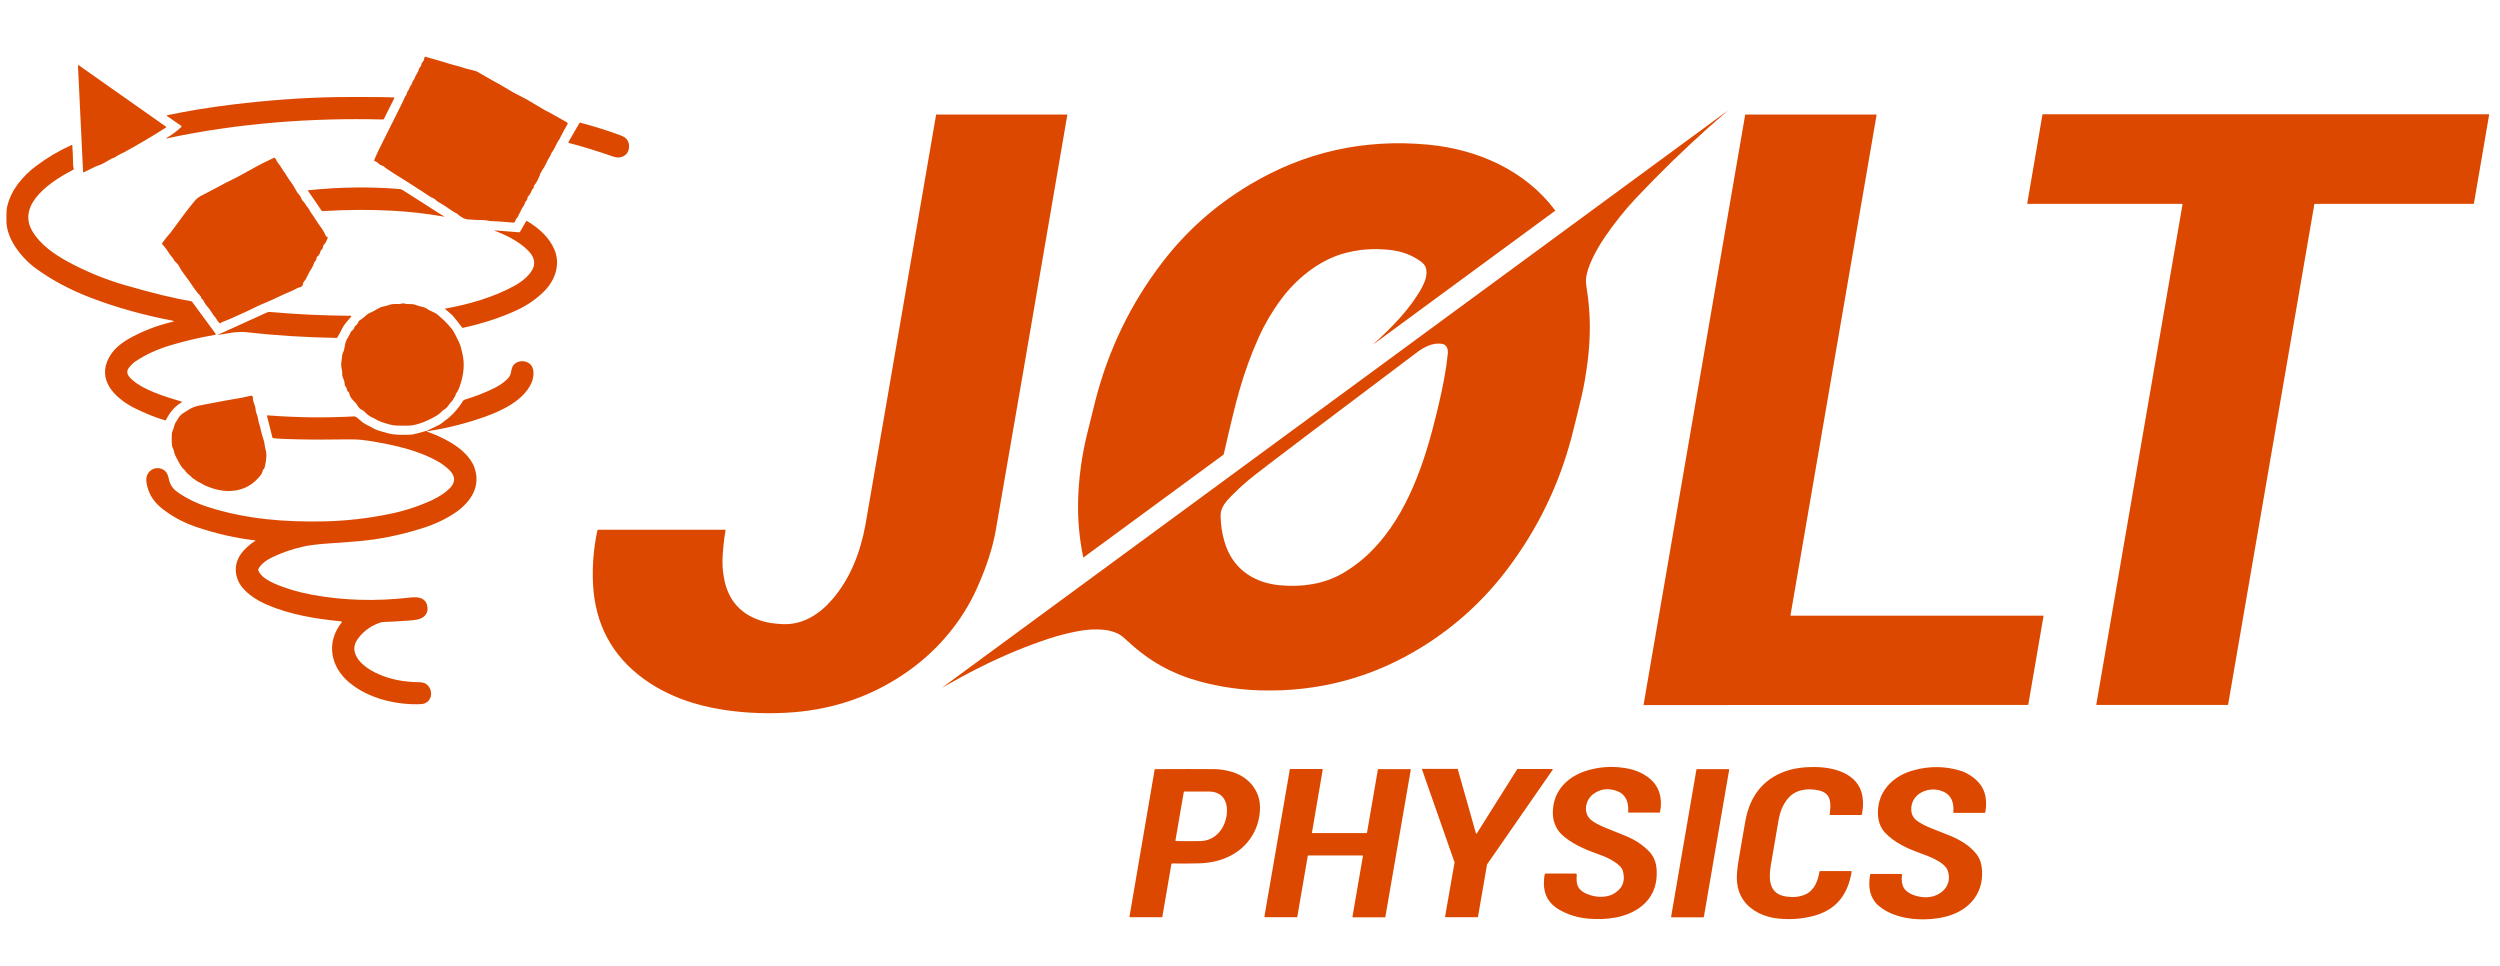 <svg version="1.1" id="Layer_1" xmlns="http://www.w3.org/2000/svg" x="0" y="0" viewBox="0 0 1908 737" style="enable-background:new 0 0 1908 737" xml:space="preserve"><style>.st0{fill:#dc4800}</style><path class="st0" d="M411.5 134.9c-1.3 3-2.5 5.1-3.6 6.3-.2.3-.4.6-.4.9-.1 1-.5 1.9-1.3 2.6-.2.2-.4.5-.5.8-.6 1.9-1.5 3.3-2.7 4.5-.2.2-.4.5-.4.9-.1 1.2-.5 2.2-1.4 2.9-.3.2-.4.5-.5.8-.1.8-.4 1.6-.9 2.3-.8 1.2-1.2 1.9-1.3 2-2.3 4.5-3.5 6.8-3.6 7.1-.2.3-.5.6-.8.9-.2.2-.4.5-.5.9-.2.8-.5 1.4-1 1.8-.2.2-.5.4-.9.3-4.4-.3-8.1-.6-11.2-.9-.4 0-2.1-.1-4.9-.2-2.3-.1-4.6-.8-6.5-.8-3 0-6.8-.2-11.5-.5-1.7-.1-3.1-.5-4.3-1.2-1.8-1-3.1-1.9-3.8-2.7-.5-.5-1.2-1-2.1-1.3-.5-.2-1.2-.6-2.2-1.3-4.2-3-7.9-5.3-10.9-7-1.2-.7-2-1.9-3-2.4-1.9-.8-3.5-1.7-4.9-2.7-2.9-2-4.5-3.1-4.6-3.1-2.2-1.3-4.2-2.6-6.1-3.9-2.2-1.5-4.4-2.9-6.7-4.3-5.6-3.4-10.2-6.3-13.7-8.7-.9-.6-1.4-1-1.5-1.1-.7-.8-1.5-1.3-2.1-1.4-1.2-.3-2.3-1-3.3-2.1-.8-.8-1.7-1-2.5-1.4-.3-.1-.4-.3-.3-.7 1-2.8 4.6-10.3 10.7-22.3 5.3-10.5 8.5-16.9 9.6-19.2 1.5-2.9 2.3-4.8 2.6-5.5.4-1 .8-1.8 1.3-2.4.4-.5.7-1.2.8-2 .1-.3.2-.6.4-.9.8-1.1 1.3-1.9 1.5-2.6.2-.8.6-1.6 1.2-2.3.4-.4.7-1.2 1.1-2.5.1-.3.2-.6.5-.9 1.3-1.4 1.3-3 2.4-4.6 1-1.4 1.7-2.9 2.1-4.5.1-.3.3-.6.5-.9.8-.8 1.3-1.7 1.4-2.9 0-.3.2-.7.5-.9 1-1.1 1.6-2.4 1.7-3.9 0-.3.3-.6.6-.6h.1c7.1 2 13.8 3.9 20.2 5.9.5.2 2.3.6 5.3 1.4 1.1.3 2.3.7 3.5 1.1 1.3.4 2.4.8 3.5 1 4.1 1 6.5 1.6 7.1 2 3.7 2.2 7.5 4.4 11.3 6.5 1.4.8 3.1 1.7 4.9 2.7 3.4 1.9 6.9 4 10.6 6.2.5.3.9.5 1.2.7 6.6 3.4 10.1 5.2 10.5 5.5 8.2 4.9 12.3 7.3 12.3 7.3.6.4 1.5.9 2.6 1.4 1 .4 1.8.9 2.7 1.4 3.1 1.8 7.2 4.1 12.2 6.9.8.4.9 1 .5 1.7-1.4 2.2-3.4 6-6.1 11.3-.4.7-1.1 1.4-1.4 2.1-1.6 3.5-3 6.1-4.3 7.9-.3.4-.7 1.2-1.1 2.3-.4 1.1-1.3 2-1.8 3.1-1.6 3.4-2.9 5.9-4.1 7.6-.4.7-.9 1.4-1.3 2.2-.3.7-.6 1.2-.8 1.5-.1 1.1-.4 1.6-.6 1.9zM59.8 49.6l66.9 47.1c.2.1.2.4.1.5l-.1.1c-10.5 6.7-21.1 13-31.8 18.8l-4.8 2.4c-.2.1-.8.5-2 1.3-.4.3-.9.5-1.5.7-.6.2-1.1.4-1.5.6-4.3 2.6-7.4 4.3-9.3 4.9-1.6.6-2.8 1-3.5 1.4-1.8.9-4.6 2.3-8.4 4.1-.3.2-.5.1-.5-.3l-3.9-81.4c-.2-.3 0-.4.3-.2z"/><path class="st0" d="M138.3 97c.3-.2.3-.7 0-.9l-.1-.1-10.9-7.6c-.1-.1-.1-.2-.1-.3 0-.1.1-.1.2-.1 16.1-3.4 32.7-6.1 49.9-8.2 28-3.4 54.6-5.3 79.7-5.7 9.9-.1 21-.1 33.2 0 4.7 0 8.2.2 10.4.3.4 0 .5.2.3.6L293 90.8c-.1.3-.4.4-.7.4-54.3-1.4-110.8 2.8-164.9 14.4-1 .2-1 .1-.2-.4 3.9-2.2 7.6-5 11.1-8.2zM1318.8 84.3 718.6 525.1s0-.1.1-.1c11.8-6.7 22-12.2 30.8-16.5 17.3-8.6 34.4-15.6 51.3-21.2 6.4-2.1 13.4-3.9 20.9-5.4 7.4-1.5 14.4-1.9 21-1.2 3.9.4 7.5 1.4 10.9 3.1 1.7.8 4.5 3.1 8.5 6.8 15.3 14.2 33.2 24 53.6 29.5 15.1 4.1 30.4 6.3 45.8 6.8 45.2 1.3 86.7-9.9 124.7-33.7 25.1-15.7 46.6-35.4 64.5-59.2 22.9-30.4 39.2-64 48.8-100.7 1.9-7.4 4.5-17.8 7.6-31 1.8-7.6 3.3-16.5 4.6-26.6 2.4-19 2.2-37.2-.6-54.7-.7-4.1-.8-7.1-.6-9 .6-4.2 2.2-9 4.7-14.4 2.6-5.5 5.7-10.8 9.1-15.9 7.4-10.9 15.4-21 24.1-30.3 1.7-1.8 6.3-6.6 13.9-14.4 18.2-18.5 37-36 56.5-52.7.6-.4.6-.4 0 0zM1105 269.5c-1.2 12.4-3.7 25.2-6.9 38.9-3.3 14-6.4 25.7-9.3 35-11.4 36.8-29.9 74.7-64.7 94.5-14.1 8-30.7 10.3-47.1 8.8-18.8-1.7-34.3-11.2-41.1-29.2-2.2-5.9-3.6-12.2-4.1-18.9-.2-3.2-.3-5.3-.2-6.4.5-5.4 4.2-9.6 8.1-13.6 4.1-4.2 8.4-8.2 12.7-11.8 5.4-4.5 20.2-15.8 44.4-34.1 28.3-21.3 56.5-42.6 84.8-63.9 5.4-4.1 12.1-7.4 18.8-6.4 3.4.4 4.9 3.6 4.6 7.1zM714.4 87.7c0-.2.2-.3.3-.3h99.7c.1 0 .2.1.2.2-25.9 151.1-44.1 256.8-54.6 316.9-2.3 13.5-7.2 28.5-14.6 44.9-10.9 24.2-28.7 45.7-50.6 61.6-26.3 19.1-56 29.9-89.1 32.6-17.6 1.4-35.7.8-53.1-1.8-22-3.3-43.3-10.6-61.2-23.6-24.2-17.6-37.2-41.7-38.8-72.2-.7-13.7.4-27.4 3.3-41.1.1-.3.4-.6.7-.6h96.6c.4 0 .6.2.5.6-1.1 6.3-1.8 12.9-2.2 19.8-.3 5.3 0 10.5.9 15.6 2.9 17.9 13.2 29.3 30.7 34.1 3.4.9 7.9 1.6 13.4 1.9 15.6 1 28.6-7.2 38.5-18.6 14.1-16.3 21.7-36.4 25.5-57.2 1-5.2 18.9-109.5 53.9-312.8zM1366.8 469.9h192.5c.2 0 .3.1.3.3v.1l-11.6 67.4c0 .2-.2.3-.3.3l-293 .1c-.2 0-.3-.1-.3-.3v-.1l77.5-450c0-.2.2-.3.3-.3h99.7c.2 0 .3.1.3.3v.1l-65.7 381.8c0 .1.1.3.3.3zM1665.3 155.6h-117.8c-.2 0-.3-.1-.3-.3v-.1l11.6-67.7c0-.1.2-.3.3-.3h340.3c.2 0 .3.1.3.3v.1l-11.6 67.7c0 .1-.2.3-.3.3h-121.2c-.1 0-.3.1-.3.3l-65.8 381.8c0 .1-.2.3-.3.3h-100c-.2 0-.3-.1-.3-.3v-.1l65.8-381.6c-.1-.2-.2-.3-.4-.4 0 .1 0 0 0 0zM433.9 108.3l8.4-14.5c.1-.2.2-.2.4-.2 10.8 2.8 21.2 6.1 31.2 9.8 4.5 1.6 6.8 5 6.1 9.8-.6 3.8-2.9 6.1-6.8 6.9-1.4.3-3.4 0-5.8-.8-11.5-4-22.6-7.4-33.2-10.2-.3-.1-.4-.3-.4-.6 0-.2 0-.2.1-.2zM1187.1 160.7l-139.5 102.5c14.5-13.2 28.4-27.1 37.4-43.4 2.5-4.6 5-10.6 3-16-.6-1.5-2-3.1-4.3-4.7-6.5-4.6-14-7.3-22.5-8.3-12.8-1.5-24.9-.5-36.6 2.9-18.4 5.4-35.5 19.3-46.9 34.8-6.9 9.3-12.5 18.9-17 28.8-6 13.5-11 27.2-14.9 41-2.8 9.7-6.7 25.8-11.8 48.2-.1.3-.2.5-.5.7L827 425.4c-.2.1-.3.1-.3-.1-3.1-15.1-4.4-30.4-3.8-45.9.6-15.6 2.7-30.8 6.2-45.8 1.1-4.7 3.4-13.8 6.8-27.5 10-39.2 27.1-74.5 51.3-106 18.4-24 40.7-43.7 66.9-59.3 41.6-24.8 86.9-35 135.9-30.4 37.4 3.5 74.1 19.5 97 50.3.2-.1.2-.1.1 0zM131.6 245.6c1.4-.3 1.4-.6 0-.9-20.6-3.9-42.5-9.8-62.7-17.6-15.6-6-29.4-13.4-41.5-22.2-11-8-23-23-22.5-37.3.1-2.4-.2-6.5.5-9.6 2.8-12.8 11.8-23.5 22-31.2 8.5-6.4 17.6-11.8 27.2-16.1.4-.2.6 0 .6.3.3 4.1.5 9.2.6 15.3 0 .8.3 1.6.5 2.5.1.3-.1.6-.5.8-15.1 7.8-43.5 25.5-31.2 46.7 6.1 10.4 16.8 17.8 27.7 23.7 13.8 7.4 28.1 13.3 43 17.6 21.5 6.2 38.4 10.3 50.6 12.3.3 0 .5.2.7.4l17.8 24.2c.4.6.3 1-.5 1.1-11.3 1.9-22.7 4.6-34.4 8.1-9.8 3-18.5 7-26.1 12.1-1.9 1.3-3.6 3-5.1 5-2.3 3.2-.9 5.8 1.9 8.4 5.1 4.9 12.6 8.3 17.8 10.4 5.9 2.4 12.8 4.6 20.6 6.9.4.1.4.3.1.5-5 2.9-9 7.4-12 13.5-.1.3-.4.4-.7.3-7.5-2.2-15.2-5.3-23.2-9.3-12.9-6.5-27.5-19-21.1-35.4 3-7.7 8.7-12.9 16.3-17.4 10.2-5.8 21.4-10.2 33.6-13.1zM249.8 182.4c-.7 1.8-1.6 3.4-2.8 4.7-.2.2-.4.5-.4.9-.1 1.2-.6 2.2-1.5 2.9-.3.2-.4.5-.5.9-.3 1.6-1.1 3-2.6 4.2-.3.2-.4.5-.4.8-.1 1.3-.6 2.3-1.5 3.1-.2.2-.4.5-.5.8-.3 1.4-.8 2.6-1.5 3.7-1.2 2-1.9 3-1.9 3.1-.7 1.4-1.6 3.1-2.6 5.1-.4.9-.9 1.5-1.4 2-.6.6-.9 1.3-1 2.2-.1 1.2-1 2.2-2.2 2.4-.7.1-1.4.4-2.1.7-1.9 1.1-3.8 2-5.8 2.8-2.3.9-4.2 1.8-5.9 2.6-4.4 2.1-8.5 4.1-12.6 5.7-3.6 1.5-6.7 2.9-9.2 4.2-2.3 1.2-4.4 2.1-6.1 2.9-2.6 1.1-4.6 2-6.2 2.8-4.4 2.1-8.3 3.7-11.7 5-.4.1-.6.3-.7.4-.1.1-.2.2-.2.3-.2.3-.5.3-.7.1-.8-.6-1.4-1.2-1.8-1.9-.7-1.2-1.2-1.9-1.4-2.2-1.3-1.6-2.5-3.1-3.4-4.7-.8-1.2-1.6-2.4-2.6-3.5-1.4-1.6-2.2-2.8-2.6-3.6-.8-1.7-1.4-2.6-2-2.7-.2 0-.3-.2-.3-.4-.2-1.9-2.2-3.2-3.2-4.5-1.9-2.5-3.9-5.4-6.1-8.7-.4-.6-1.7-2.4-4-5.4-1.5-2-2.7-3.9-3.7-5.8-.5-1-1-1.7-1.4-2.1-1.1-1.1-2.3-2-2.8-3.3-.2-.5-.7-1.2-1.6-2.1-.5-.5-1-1.2-1.5-2-1.6-2.6-3.4-5.1-5.6-7.5-.2-.2-.2-.5 0-.8 2.7-3.8 4.8-6.3 6.1-7.6.2-.2.5-.6.9-1.2.3-.4 3.9-5.3 10.9-14.7 2.2-2.9 4.6-5.9 7.1-8.9 1.2-1.4 2.7-2.6 4.4-3.5 10.1-5.3 15.2-8 15.2-8 .7-.5 3.5-1.9 8.1-4.2 3.5-1.7 6.3-3.1 8.1-4.2 1-.5 4.6-2.5 10.9-6 2.7-1.5 7.2-3.8 13.6-6.8.3-.1.6-.1.8.2.5.7.9 1.3 1.1 1.8.9 1.9 2.3 3.2 3.5 5.2 1 1.7 1.8 2.9 2.2 3.4.7.8 1.4 1.9 2.1 3.2.5.8 1.2 1.9 2.1 3.2 2.5 3.3 4.1 6 5 7.8.5 1.1 1.3 2.3 2.4 3.4.7.7 1.4 2 2.1 3.8.1.3.3.6.5.8 1 .9 1.7 1.7 2 2.3.6 1.1 1.1 2 1.7 2.5.6.6 1.3 1.6 1.9 2.9.5 1 1.2 2 2 3 .4.5 1.3 1.9 2.8 4.3.7 1.2 2.3 3.4 4.7 6.8.7.9 1.5 2.5 2.5 4.7.3.7.8 1 1.5 1.3.2.1.2.3.2.5 0 .1-.1.1-.1.1l-.3.2c.2.2 0 .4 0 .6zM307.7 145.3c9.3 5.9 19 12.1 29.3 18.7.8.5 1.4.8 1.8 1 .8.4.8.5-.1.3-13.2-2.3-26.3-3.8-39.5-4.5-16-.9-33.6-.8-53 .3-.3 0-.6-.1-.8-.4L235 145.5c-.1-.2-.1-.3.1-.3 24.3-2.5 47.7-2.8 70.2-.9.6 0 1.4.4 2.4 1zM396.9 176.9l4.6-8c.1-.2.4-.3.7-.2 8.8 5.1 17 12.5 20.9 21.7 4.7 10.9.9 23-7.4 31.5-6 6.1-13.1 11-21.2 14.8-12.3 5.7-26 10.2-41.2 13.5-.3.1-.5 0-.6-.2-1.9-2.6-4.1-5.4-6.6-8.4-1-1.2-2.1-2.2-3.3-3.1-.5-.4-1.5-1.2-3-2.6-.3-.2-.2-.4.1-.4 18.3-3.3 36.6-8.6 52.2-17.1 6.1-3.3 10.6-7.1 13.4-11.3 4.2-6.4 1.9-11.8-3.2-16.6-7-6.7-16-11-24.8-14.5-.4-.2-.4-.2 0-.2l18.7 1.5c.3 0 .5-.1.7-.4zM265.7 257.3c.8-1.2 1.3-2.4 2-3.9.1-.3.3-.5.6-.7 1.2-.9 2-1.9 2.2-3 .1-.3.3-.6.5-.8 1.3-1 2.2-2.1 2.6-3.4.1-.3.3-.6.6-.8 1.8-1.1 3.5-2.4 5.1-3.9.7-.7 1.4-1.2 2.3-1.7.1-.1 1-.5 2.6-1.2 1.3-.6 2.5-1.3 3.8-2.1 1.5-.9 2.8-1.5 3.9-1.7 1.5-.3 3.3-.8 5.5-1.5 1.3-.5 3.6-.7 6.9-.6.9 0 1.8-.1 2.6-.4 1.2-.4 2.3.4 3.6.4 3.1 0 5.1.1 6.1.5 2.1.8 3.9 1.3 5.4 1.6 1.8.4 3.3 1 4.4 1.9.4.3 1.5.9 3.5 1.8 1.6.7 2.8 1.4 3.5 1.9 4.2 3.4 8.1 7.2 11.5 11.4.8 1 1.6 2.4 2.5 4.2.5 1.1 1.2 2.5 2.2 4.4 1 2 1.7 3.6 2 4.9.6 2.5 1 4.1 1.2 4.8 2 7.9 1.3 16.6-2.1 25.9-.8 2.3-1.7 3.9-2.5 4.8-.2.2-.3.5-.4.8-.2.6-.3 1-.3 1.2-.4 1.1-1.4 1.8-1.7 2.8-.1.3-.2.6-.5.8-1.1 1.1-2.4 2.7-4 4.9-.5.7-1.2 1.3-1.9 1.7-.9.5-1.6 1-2 1.5-1.6 1.6-2.9 2.7-3.8 3.2-7.6 4.5-14.4 7.1-20.4 7.8-.9.1-4.4.1-10.4 0-1.7 0-3.3-.3-4.9-.7-2.6-.8-4.2-1.2-4.8-1.4-1.7-.5-3.4-1.1-4.8-1.9-1.4-.8-2.9-1.6-4.7-2.4-2.1-1-3.9-2.6-5.3-4.1-.5-.6-1.2-1.1-2.1-1.5-1.2-.6-2.2-1.5-2.9-2.6-1.1-1.7-1.8-2.8-2.3-3.2-1.9-1.7-3.9-3.9-4.3-6.3-.2-.9-.6-1.6-1.4-2.3-.3-.2-.4-.6-.5-.9-.1-1.1-.5-2-1.2-2.7-.3-.2-.4-.5-.4-.9-.2-2-.5-3.5-1-4.5-.7-1.4-1.1-2.7-1-3.8.1-1-.1-2.7-.6-5-.6-3.2.4-6.5.5-9 0-.8.5-2.1 1.3-4 .2-.4.4-1.8.9-4.2.2-2 1-3.9 2.4-6.1zM166.5 255.4c12.4-5.7 24.8-11.3 37.2-16.9.6-.3 1.7-.5 2.4-.4 20.4 1.8 40.9 2.8 61.6 2.9.2 0 .4.2.4.4 0 .1 0 .2-.1.3-2.1 2.5-5.2 5.7-6.8 8.9-1.1 2.3-2.4 4.6-3.7 6.9-.2.3-.4.4-.7.4-23.3-.4-46.2-1.8-68.9-4.4-1.4-.2-3.4-.2-5.8-.1-2.8.1-7.9.8-15.6 2.2-.1-.2 0-.2 0-.2zM339.3 321.3c5.6-4 10.3-9.2 14-15.3.3-.4.7-.7 1.1-.9 8.9-2.7 16.8-5.8 23.6-9.3 3.7-1.9 8.2-4.9 10.7-8.3 1.1-1.4 1.4-4.2 1.9-6.1 1.7-6.8 11.5-7.6 15.1-2.2 2.4 3.6 1.5 9.6-.2 13.3-5.9 12.9-21.8 20.7-35.2 25.5-14.1 5-28.1 8.6-42.2 10.8-2.7.4-2.8.1-.3-1 2.3-1 4.9-2.3 7.8-3.8 1.5-.9 2.4-1.7 3.7-2.7zM200.7 358.7c-.6 2-1.1 3.2-1.5 3.6-5.8 7.7-13.4 11.9-23 12.4-6.1.3-12.7-1.1-19.8-4.2-.5-.2-1.5-.8-2.8-1.6-1-.6-2-1.1-2.9-1.5-.3-.1-.6-.3-.8-.5-.6-.6-1.2-1-1.9-1.3-.3-.1-.6-.3-.8-.5-1.4-1.4-2.4-2.4-2.9-2.7-.9-.6-1.7-1.4-2.4-2.4s-1.5-1.8-2.4-2.6c-1-.9-2.7-3.8-5.2-8.7-.8-1.6-1.3-2.9-1.4-3.7-.2-1.1-.4-2-.8-2.6-1.4-2.4-1-6.8-1-10.4 0-1.4.3-2.6.8-3.6 1.1-2.2.9-4.5 2.6-6.6 0 0 .6-1 1.8-2.9.8-1.4 2.1-2.7 3.7-3.7 2.3-1.4 3.5-2.2 3.7-2.3 2.5-1.7 5.3-2.8 8.4-3.4 15.6-3 24.2-4.6 25.7-4.8 3.5-.5 8-1.3 13.4-2.6 1.2-.3 1.8.2 1.8 1.5-.1 3.1 1.8 5.6 2 8.4.1 1.5.4 2.9 1 4.2 1.1 2.5 1 5.6 2.1 8.2.3.8.6 2.1 1 3.9.5 2.6 1.3 5 2.2 7.8.8 2.5.7 4.9 1.5 7.4.4 1.2.5 2.6.5 4.2-.1 3.3-.6 6.5-1.5 9.6-.1.2-.2.5-.4.7-.4.1-.6.4-.7.7z"/><path class="st0" d="M194.4 412.4c-15.6-1.9-30.6-5.4-45.1-10.4-9.9-3.4-18.8-8.3-26.6-14.7-5.3-4.4-8.8-9.8-10.4-16.4-.8-3.3-.9-6-.1-8 2.9-7.8 14.5-7.6 16.3 1.3 1 4.8 2.5 8.2 6.9 11.3 6.9 4.9 14.7 8.7 23.5 11.5 28.9 9.2 58.1 11.6 89.4 10.9 15.9-.4 32.2-2.2 48.8-5.6 11.4-2.3 22.1-5.8 32.2-10.4 6-2.8 10.7-5.9 14.1-9.4 4.4-4.6 4.2-9.2-.5-13.8-2.7-2.6-5.4-4.6-8.1-6.2-11.9-6.8-25.3-10.7-39.9-13.7-6.4-1.3-12.8-2.4-19.1-3.1-3.6-.4-10.1-.5-19.3-.3-13 .2-26.1.1-39.4-.4-3.1-.1-5.9-.3-8.6-.6-.3 0-.5-.2-.6-.5l-4.1-16.4c-.1-.4.1-.5.4-.5 22.1 1.7 44.1 2 65.9.8.8 0 1.5.2 2.1.7 3 2.5 5 4.5 7.8 5.8 1.8.8 3.4 1.7 4.7 2.5 1.2.7 2.8 1.4 4.8 2 3.4 1 5.5 1.6 6.3 1.8 5.5 1.5 10.6 1.3 16.3 1.2 1.8 0 4-.4 6.6-1.1.8-.2 3-.8 6.5-1.8.4-.1.7 0 .8.2l.1.2c.1.2.3.3.5.4 5.8 2 11.5 4.6 17 7.8 7.4 4.3 15.5 11.1 18.4 19.1 5.3 14.5-2.7 26.7-14.7 34.8-7.5 5-16.2 9.1-26.1 12.1-16.5 5.1-32.2 8.2-47.2 9.5-6.9.6-14.4 1.2-22.5 1.7-8.7.6-15.3 1.4-19.8 2.4-8.7 1.9-16.6 4.7-23.9 8.2-3.8 1.8-8.7 5-10.6 9-.1.3-.2.6-.1.9 1.5 4.6 7.9 8.2 12 10 8.9 3.9 18.6 6.8 29 8.7 23.8 4.4 48.3 5.1 73.5 2.3 2.4-.3 6.1-.6 8.5 0 4.1 1.1 6.1 3.9 6.2 8.4 0 3.1-1.5 5.5-4.7 7.2-1.6.9-4.7 1.5-9.2 1.8-8.6.6-15.2 1-19.6 1.1-1.2 0-2.8.5-4.9 1.3-6.2 2.5-11.6 6.8-15.3 12.3-6.3 9.5 2.5 18.7 10.6 23.3 8.2 4.7 17.6 7.6 28.2 8.6 2.6.3 5 .4 7.2.4 3.1 0 5.3.5 6.5 1.3 6.4 4.5 4.9 15.1-3.9 15.5-18.6.8-40-4.3-54.5-16.4-14.5-12-18.1-30.7-5.9-46 .2-.2.1-.5-.1-.7-.1-.1-.2-.1-.3-.1-19.2-1.8-38.9-5.1-56.2-12.5-7.1-3-13-6.8-17.5-11.4-4.1-4.1-6.3-8.9-6.7-14.2-.7-10.3 6.5-17.9 14.5-23.1.7-.2.7-.5-.1-.6zM1238.6 664.8c-1.4-5.5-11.7-10.3-16.4-12-10.5-3.8-19.3-7.1-27.8-13.7-6-4.6-9.3-11-9.3-18.8.1-17.8 12.5-28.9 28.9-33 9.8-2.5 19.7-2.6 29.6-.5 9.3 2 19.1 7.9 22.4 17 1.8 4.8 2.1 10.2.9 16-.1.3-.3.4-.5.4h-23.3c-.4 0-.5-.2-.5-.5.7-10.6-4.1-16.3-14.4-17.3-4-.4-7.9.7-11.6 3.2-6.8 4.5-8.9 15.2-1.8 20.6 2.5 1.9 6 3.7 10.4 5.5 8.1 3.3 13.4 5.4 15.8 6.4 6.8 2.8 12.6 6.6 17.3 11.4 3.6 3.6 5.6 8.2 6 13.7.9 12.9-3.5 22.7-13 29.6-10.7 7.7-25.4 9.5-39.2 8.3-8.2-.7-15.7-3.1-22.4-7-7.6-4.5-11.4-11.1-11.4-19.9 0-2.6.2-4.9.7-7 .1-.3.3-.5.6-.5h22.8c.7 0 1 .4 1 1.1-.4 3.8-.1 6.9 1.1 9.1 1.2 2.3 3.5 4.1 6.7 5.4 7.4 3 16.2 3.3 22.5-1.6 5.1-3.8 6.7-9.1 4.9-15.9zM1396.4 621.6c1-8 1.7-16.2-8.4-18.4-9-1.9-18.3-.6-24.1 7-3.2 4.2-5.3 9.2-6.4 15.1-.9 5.5-2.9 17.1-6 35-1.8 10.8-1.5 22.3 12.1 24 5.4.7 10.1.2 14.1-1.6 7-3 9.7-10.3 10.9-17.4.1-.3.2-.5.6-.5h23.5c.4 0 .6.2.5.6-2.9 16.6-10.8 28.2-27.6 33.2-8.7 2.6-18 3.4-27.9 2.5-5.4-.5-10.9-1.9-15.7-4.4-9.8-5.1-15.2-13-16.3-23.4-.5-4.3.1-10.9 1.7-19.8 1.5-8.3 3-17 4.5-26 2.9-17.1 11.2-30.6 27.5-37.6 8.2-3.6 16.9-4.6 26.3-4.5 16.5.3 35.2 6.3 36.1 25.8.2 3.4-.1 6.9-.8 10.4 0 .2-.2.4-.5.4h-23.7c-.3 0-.4-.1-.4-.4zM1486.6 664.7c-2.2-6.8-14.8-11.3-20.9-13.5-9.8-3.5-20-8.1-27.1-15.8-3.2-3.4-4.9-7.8-5.3-13-1.2-17.7 11-30.4 27.8-34.7 11.7-3.1 23.2-3 34.4.3 3.9 1.1 7.5 3 10.9 5.7 8.5 6.7 10.6 15.4 8.8 26.2-.1.3-.2.5-.6.5h-23.3c-.4 0-.6-.2-.5-.6.7-8.8-2.6-14.3-10-16.5-9.4-2.8-21.3 2.2-22.1 13.1-.3 4.3 1.1 7.6 4.2 9.9 2.7 2 6.3 3.9 10.8 5.7 10.4 4.1 15.6 6.2 15.8 6.3 7.8 3.4 16.8 8.9 20.8 16.5 1.4 2.7 2.2 5.9 2.4 9.7 1.1 19.6-12.3 32.1-30.4 35.7-15.6 3.1-35.7 1.6-48-8.5-7.5-6.2-8.7-15-7-24.2.1-.4.3-.5.6-.5h22.9c.6 0 .9.3.8.9-.5 3.8-.1 6.8 1.1 9.2 2.9 5.6 11.7 7.8 17.6 7.7 10.8-.3 20-8.8 16.3-20.1zM961 610.2c-2.6-11.1-11.3-18.7-22.2-21.5-4.2-1.1-8-1.6-11.3-1.7-11.4-.1-26.6-.1-45.7 0-.3 0-.5.2-.6.5L862 699.7c0 .2 0 .3.3.3h24.5c.2 0 .3-.1.3-.3l6.9-40.2c.1-.3.3-.5.6-.5 7.1.1 14 .1 20.7-.1 17.8-.5 33.9-8.1 42-24 3.6-7.1 5.4-17.1 3.7-24.7zm-24.7 10.9c-1.1 10.9-8.5 20.5-20 20.8-3.4.1-9.7.1-18.8 0-.2 0-.4-.2-.4-.4v-.1l6.4-37.1c0-.1.1-.2.2-.2h19c10.4.1 14.5 7.4 13.6 17zM998.1 653.2l-8 46.5c0 .2-.2.3-.4.3h-24.3c-.2 0-.4-.2-.4-.4v-.1l19.4-112.3c0-.2.2-.3.4-.3h24.3c.2 0 .4.2.4.4v.1l-8.2 48c0 .2.1.4.3.4H1042.9c.2 0 .3-.1.4-.3l8.3-48.2c0-.2.2-.3.4-.3h24.3c.2 0 .4.2.4.4v.1l-19.4 112.3c0 .2-.2.3-.4.3h-24.3c-.2 0-.4-.2-.4-.4v-.1l8-46.3c0-.2-.1-.4-.3-.4H998.6c-.3 0-.5.1-.5.3zM1127.1 636.1l30.8-49c.1-.1.2-.2.3-.2h26.5c.2 0 .4.2.4.4 0 .1 0 .2-.1.2l-50 72.1s-.1.1-.1.2l-6.9 39.9c0 .2-.2.3-.4.3h-24.3c-.2 0-.4-.2-.4-.4v-.1l7.2-41.2v-.2l-24.8-70.8c-.1-.2 0-.4.2-.5H1112.2c.2 0 .3.1.4.3l13.8 48.8c.1.2.3.3.5.3.1.1.2 0 .2-.1zM1275.4 699.6l19.3-112.2c0-.2.2-.4.4-.4h24.2c.2 0 .4.2.4.4v.1l-19.3 112.2c0 .2-.2.4-.4.4h-24.2c-.2 0-.4-.2-.4-.5z"/></svg>